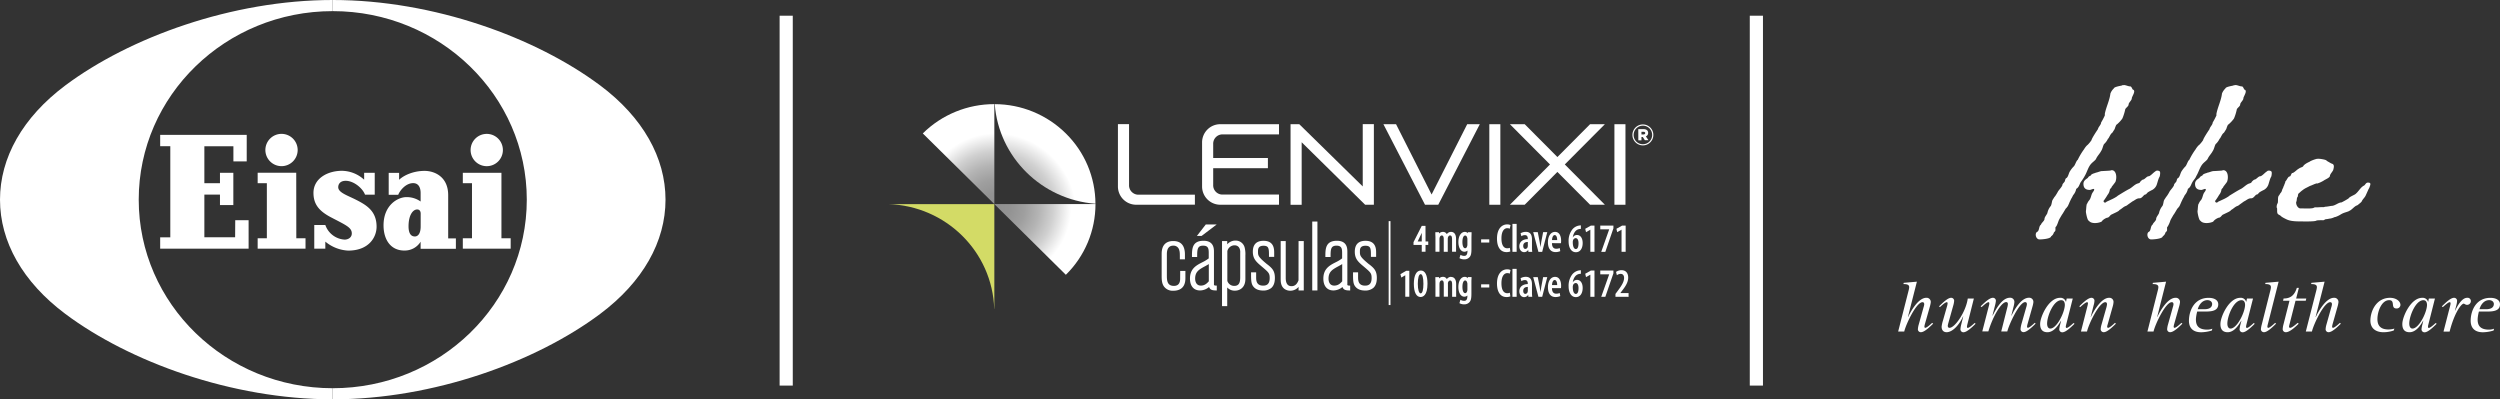 <svg xmlns="http://www.w3.org/2000/svg" xmlns:xlink="http://www.w3.org/1999/xlink" viewBox="0 0 1441.71 230.28"><rect x="0" y="0" width="1441.71" height="230.28" fill="#333333" stroke="none"/><defs><style>.cls-1{fill:none;}.cls-2{fill:#fff;}.cls-3{fill:#d3db66;}.cls-4{clip-path:url(#clip-path);}.cls-5{fill:url(#radial-gradient);}.cls-6{clip-path:url(#clip-path-2);}.cls-7{fill:url(#radial-gradient-2);}</style><clipPath id="clip-path"><path class="cls-1" d="M631.73,117.49h0a57.1,57.1,0,0,0-17.08-40.54,58.41,58.41,0,0,0-41-16.89c2.34,30.66,27.08,55.11,58.1,57.44"/></clipPath><radialGradient id="radial-gradient" cx="554.27" cy="921.9" r="6.16" gradientTransform="matrix(6.7, 6.63, -6.7, 6.63, 3036.71, -9663.54)" gradientUnits="userSpaceOnUse"><stop offset="0" stop-color="#8f8f8f"/><stop offset="0" stop-color="#8f8f8f"/><stop offset="0.15" stop-color="#939393"/><stop offset="0.31" stop-color="#9f9f9f"/><stop offset="0.46" stop-color="#b4b4b4"/><stop offset="0.62" stop-color="#d0d0d0"/><stop offset="0.77" stop-color="#f5f5f5"/><stop offset="0.81" stop-color="#fff"/><stop offset="1" stop-color="#fff"/></radialGradient><clipPath id="clip-path-2"><path class="cls-1" d="M573.42,117.7Zm0,0,41.24,40.77a57.12,57.12,0,0,0,17.09-40.77ZM532.16,76.94l41.26,40.76V60.05a58.54,58.54,0,0,0-41.26,16.89"/></clipPath><radialGradient id="radial-gradient-2" cx="554.42" cy="921.98" r="6.15" gradientTransform="matrix(6.71, 6.64, -6.71, 6.64, 3040.99, -9683.78)" gradientUnits="userSpaceOnUse"><stop offset="0" stop-color="#8f8f8f"/><stop offset="0" stop-color="#8f8f8f"/><stop offset="0.14" stop-color="#939393"/><stop offset="0.28" stop-color="#9f9f9f"/><stop offset="0.42" stop-color="#b4b4b4"/><stop offset="0.56" stop-color="#d0d0d0"/><stop offset="0.7" stop-color="#f5f5f5"/><stop offset="0.74" stop-color="#fff"/><stop offset="1" stop-color="#fff"/></radialGradient></defs><g id="Layer_2" data-name="Layer 2"><g id="CONTENIDO"><rect class="cls-2" x="449.59" y="9.06" width="7.59" height="213.3"/><rect class="cls-2" x="1009.07" y="9.06" width="7.6" height="213.3"/><path class="cls-2" d="M346.05,49.23C309.17,21.69,250.16,0,191.88,0V6.42h0c61.8,0,111.91,48.68,111.91,108.73S253.7,223.88,191.9,223.88h0v6.4c58.28,0,117.29-21.68,154.17-49.23,24.72-18.48,37.72-41.75,37.72-65.9s-13-47.44-37.72-65.92"/><path class="cls-2" d="M191.88,223.88C130.07,223.88,80,175.19,80,115.15S130.07,6.42,191.88,6.42V0C133.6,0,74.59,21.69,37.71,49.23,13,67.71,0,91,0,115.15s13,47.42,37.71,65.9c36.88,27.55,95.89,49.23,154.17,49.23Z"/><path class="cls-2" d="M206,115.56c-5.1-2.73-10.95-4.33-10.95-7.62,0-1.8,1.19-3.67,4.3-3.67,4.78,0,9.87,4.44,11.15,8h5.6V99.64H210v4a19.31,19.31,0,0,0-12.74-5.14c-8.65,0-16.49,4.59-16.49,12.72,0,6.34,3,10.34,9.91,14,8.6,4.53,12.2,5.89,12.2,9.39,0,2.32-2,3.57-4.21,3.57a12.59,12.59,0,0,1-11.06-8.43h-6.38v13.66h6.38v-4.07a22.37,22.37,0,0,0,13.13,5.18c12.1,0,16.43-7.82,16.43-13.79,0-9.08-5.93-12.41-11.16-15.18m52.45-3c0-10.66-7.89-14-13.61-14-6.7,0-12.21,2.72-14.69,5.14v-4h-6v12.67h5.49c.91-2.42,4.31-6.75,8.63-6.75,2.37,0,4.29,1.6,4.29,5.77v4.83a13.89,13.89,0,0,0-8.18-2.54c-5,0-13.21,4.62-13.21,16.27,0,8.13,4,14.54,12,14.54a10.76,10.76,0,0,0,9.38-5.08v4.07H262.9v-6h-4.44Zm-15.87,18c0,4.66-1.92,5.82-3.33,5.82-2.26,0-3.66-1.76-3.66-5.87,0-6.36,2.45-9.71,5-9.71,1.21,0,2,.84,2,2.44Zm-107,6.29H117.85V112.24h9v6h7.71V99.64h-7.71v6h-9V84.33H134.6v8.75h7.68V77.77H92.37v6.56h5.84v52.52H92.37v6.57h51V127h-7.71Zm35.24-37.21H148.59v6h5.3V137.4h-5.3v6h27.6v-6h-5.31Zm-8.48-3.81a9.31,9.31,0,1,0-9.31-9.31,9.32,9.32,0,0,0,9.31,9.31M289.17,137.4V99.64H266.9v6h5.29V137.4H266.9v6h27.6v-6ZM280.7,95.83a9.31,9.31,0,1,0-9.31-9.31,9.31,9.31,0,0,0,9.31,9.31"/><path class="cls-2" d="M1336.87,91.56c.65-.07,4.16.4,4.8,1a1.14,1.14,0,0,0,.31.31c.46.25,1.5.87,2.12,1.22a5.91,5.91,0,0,0,.92.39c1.25.52.92,2.07.49,3.6-.39.94-1.87,2.44-1.87,3.3,0,1.09-2.67,2.09-3.45,2.66a15.89,15.89,0,0,1-3.84,1.79c-.13,0-.28-.08-.41-.06-1.18.29-2.47,1-3.65,1.4a2.66,2.66,0,0,0-.45.2c-.52.28-1.8.93-2.49,1.27l-.81.51c-.49.36-1.35,1-1.83,1.43-.26.24-.5.47-.76.68-.67.54-.66.63-.83,1.92,0,.3-.32.52-.42.81-.23.69-.17,2.14-.54,2.47-.09.1,0,.23,0,.4-.06,1.51,1.18,3.38,2.48,3.32,1-.07,6.3.33,7.63-.32a1.8,1.8,0,0,1,.83-.29c1.6.09,3.14-.2,4.91-.11.31,0,.64-.23,1-.25,1,0,3.19-.47,3.43-.47,2.18,0,4-2,5.85-2a39.87,39.87,0,0,0,4.11-2.33c.46-.9,3.08-1.85,3.89-2.46,2-1.59,2.93-3.9,5-4.94.74-.37,1-1.72,2.27-1.72,2.13,0,1.33,1.36.81,2.94a6.36,6.36,0,0,1-.47.85c-.48,1.11-1.45,3.22-1.69,3.75-.52,1.07-1.22,1.57-2,2.81-.08.16-.14.32-.23.48-.31.62-1.49,1.39-2.09,1.94a2.32,2.32,0,0,1-.88.49c-1.06.34-2.79,2.37-3.77,2.83-.32.15-.59.37-.9.49-1.81.7-2.81.76-4.63,1.89a13.53,13.53,0,0,1-2.94,1.38,3.34,3.34,0,0,0-.57.11,8.64,8.64,0,0,1-2.33.78c-.6,0-1.53.35-2.59.37-.32,0-1.26.7-1.55.62a27.52,27.52,0,0,0-3.54.08.79.79,0,0,0-.4.16c-1.23.63-8.15.42-9.22.42-2.91,0-5.85-.13-8-1.2-.55-.26-2.91-1.4-3.13-1.85a7.23,7.23,0,0,0-1.1-.74,2.23,2.23,0,0,1-.77-.54c-.57-.84-.29-1.94-.43-3.24,0-.14-.14-.24-.2-.38a4.19,4.19,0,0,1,.43-2.36,2.58,2.58,0,0,0,.2-.41c.2-1,0-2.5.28-3.52a2.33,2.33,0,0,1,.52-.88c.27-.34.45-.81.71-1.14a4.7,4.7,0,0,0,.6-.79,7.15,7.15,0,0,0,.42-1.18,3.69,3.69,0,0,1,.42-.9c.15-.31.29-.76.42-1.13s.37-.59.4-.92.51-1,.51-1.47a1.06,1.06,0,0,1,.39-.73c.6-.7,1.3-2.54,2.18-2.54.68,0,.89-2,1.6-2s2.43-1.69,3.05-2.12c.47-.29.8-.54,1.32-.81s1.63-.58,1.81-.94c.52-1.06,2.47-2.08,3.56-2.55a1.58,1.58,0,0,0,.41-.29,18.05,18.05,0,0,1,4-1.47l.38,0a1.36,1.36,0,0,0,.27,0"/><path class="cls-2" d="M1309.84,98.85a1.1,1.1,0,0,0-.41-.26,2.26,2.26,0,0,0-1.87,0,1.34,1.34,0,0,1-.33.3c-1.18.71-2.77,2.74-3.86,2.77s-2.24,1.92-3.33,1.92a5.33,5.33,0,0,0-1.61,1.45c0,.51-1.46.81-1.73.93-1.6.72-2.76,2.08-4.27,2.92-2.14,1.07-4.59,2.65-6.63,3.88-.26.17-.46.38-.72.57a22.85,22.85,0,0,1-3.22,1.75c-.3.13-.62.29-.94.44s-1.15.52-1.63.76c-.27.12-.44.41-.71.5a.87.87,0,0,1-1.15-.74.5.5,0,0,1,.17-.4,29.71,29.71,0,0,0,2.11-3.22c.09-.14.22-.27.33-.41a6,6,0,0,0,1-2.45c0-.68,1.06-1.22,1.06-1.72,0-.12,1.8-2.32,2.2-3,.07-.13.08-.28.14-.42.67-2.06.48-5.87-2-6.27a2.22,2.22,0,0,0-1,.19c-.19.09-4.54.29-4.49.31-1.23-.1-2.61.69-3.77.88-.3.05-.28.12-.57.22-.73.23-2.31.65-2.44,1.37a.09.09,0,0,1-.06.06,11.8,11.8,0,0,0-1.15.64,10.09,10.09,0,0,1-.78.93c-1,.68-2.34,1.51-2.33,3.28,0,2.46,1.34,3.54,3.75,3.49.54,0,2.5-1.11,2.45-.22a2,2,0,0,1-.38,1c-.29.44-.73,1-.84,1.29-.59,1.23-.72,2.77-1.59,3.85a5.73,5.73,0,0,0-1.15,1.8c0,.14-.15.21-.2.29-.35.51-.43,2.64-.52,3.64a2.94,2.94,0,0,0-.08,1c.13,1.37.77,4.39,1.46,5,.1.11.24.16.34.28,1.39,1.65,5,1.37,7.07.44.27-.14.42-.44.63-.68a7.42,7.42,0,0,1,2.68-1.66c1.09,0,1.62-1.22,2.29-1.69.27-.18.61-.27.88-.42,1-.53,3.29-1.46,3.78-2.06a1.21,1.21,0,0,1,.31-.33c1.39-.75,2.13-1.77,3.56-2.27a2.86,2.86,0,0,0,.88-.5c.7-.56,2.18-1.57,2.74-2a3.14,3.14,0,0,1,.44-.25c1.21-.56,2.19-1.71,3.84-1.67s2.34-2.22,3.47-2.22c.34,0,1.07-1.06,1.48-1.32a23.19,23.19,0,0,1,2.07-1.14,3.78,3.78,0,0,0,.87-.5,5.46,5.46,0,0,0,1.85-2.22c.32-.53,1-3.46,1.54-4.53a3.3,3.3,0,0,0,.42-.89c.16-.8.36-2.18,0-2.58"/><path class="cls-2" d="M1294.44,51.75c-.45-.21-.79-1.93-1.62-1.93-1.18,0-2.46-.76-3.7-.78-.1,0-.19,0-.29.08s-.43,0-.55,0-.22.19-.36.22c-1,.21-3.84.69-4.42,1.41a1.46,1.46,0,0,1-.27.38,8.29,8.29,0,0,0-1.85,2.81c-.46,4-2.43,7.67-3.21,11.74-.05.3.06.61,0,.91a41.1,41.1,0,0,1-2.16,4.1c0,1.22-1.45,2.38-1.78,3.62a1.15,1.15,0,0,1-.22.46c-.75,1.06-3.49,5.28-3.49,6a16.7,16.7,0,0,1-2.18,2.7,2.48,2.48,0,0,1-.43.34,11.55,11.55,0,0,0-1.73,2.28,38.67,38.67,0,0,0-3.6,6c0,.15-.22.22-.33.34-.61.62-1.42,3.17-2,3.58a16.23,16.23,0,0,0-2.18,2.79c-.67.92-1,3.39-2.09,3.92-.62.32-.64,1.36-.91,1.92s-1.31,1.38-1.31,1.88c0,.88-1.93,2.93-2.51,3.78a23.32,23.32,0,0,1-1.72,2.86,4.38,4.38,0,0,0-.55.71c-.28.52-.66.93-.88,1.41a4.45,4.45,0,0,0-.25.54c-.18.69-.43,2.6-.9,3.06a9.63,9.63,0,0,0-1.82,3.73c0,.77-1.72,2.51-1.7,3.59s-1.62,2.22-1.93,3.07a.94.94,0,0,1-.28.41c-1.11.86-.75,3.41-2,4-1.38.7-1,3.59.59,4.23a1.38,1.38,0,0,0,.51.15c1.21.07,6.33-.29,6.83-1.57a.7.7,0,0,1,.2-.32,3.37,3.37,0,0,0,1.41-2c.2-.36.56-.55.8-.94.31-.64.06-1.39.19-2.15,0-.15.17-.25.28-.37a16.19,16.19,0,0,0,1.6-3.59c.39-.92,1.18-2.11,1.71-3.12.08-.14.19-.24.29-.38.45-.61,1.58-2.63,2.05-3.34a1.86,1.86,0,0,1,.36-.33c.19-.18.33-.51.48-.67s.26-.21.31-.36c.21-.39.59-1.26.81-1.79l.38-.87c.3-.58.78-1.65.94-1.89.41-.65.71-1.39,1-1.87a7.65,7.65,0,0,0,1.7-3.32.47.47,0,0,1,.21-.39c1.4-.86,1.69-2.42,2.43-3.72s1.54-1.91,2.11-3.2a3.71,3.71,0,0,1,.24-.49c1.38-2.32,2-5.17,3.81-7.08.72-.78,1.64-1.41,2.33-2.2a3.1,3.1,0,0,0,.48-.79c.73-1.49,2-2.7,2.7-4.08.93-1.35,1-2.65,1.69-4a1.45,1.45,0,0,1,.36-.39,9.86,9.86,0,0,0,2.07-3v0c0,.06,0,.16.05.13.55-.69,1.26-2.52,2-3.14a2.67,2.67,0,0,0,.6-.61c.35-.61,1-1.58,1.13-1.83a14.33,14.33,0,0,1,.9-2.34,1,1,0,0,1,.36-.29,19.27,19.27,0,0,0,2.94-3.1,2.67,2.67,0,0,0,.29-.46,29.1,29.1,0,0,0,1.52-4.85c0-1,2-1.94,2-3.07s1.85-2.38,1.84-3.58c0-1,2.51-4.19.76-5"/><path class="cls-2" d="M1245.5,98.85a1.19,1.19,0,0,0-.41-.26,2.31,2.31,0,0,0-1.89,0,1.3,1.3,0,0,1-.32.3c-1.18.71-2.79,2.74-3.87,2.77s-2.22,1.92-3.33,1.92a5.11,5.11,0,0,0-1.58,1.45c0,.51-1.47.81-1.75.93-1.6.72-2.77,2.08-4.26,2.92-2.14,1.07-4.61,2.65-6.64,3.88-.26.17-.47.38-.72.57a23.42,23.42,0,0,1-3.22,1.75c-.32.13-.6.29-.92.44s-1.18.52-1.65.76c-.28.12-.42.41-.71.5a.86.86,0,0,1-1.14-.74.51.51,0,0,1,.15-.4,31.46,31.46,0,0,0,2.13-3.22c.09-.14.21-.27.31-.41a5.89,5.89,0,0,0,1-2.45c0-.68,1.06-1.22,1.06-1.72,0-.12,1.83-2.32,2.22-3,.07-.13.07-.28.13-.42.67-2.06.47-5.87-2-6.27a2.11,2.11,0,0,0-1,.19c-.21.09-4.55.29-4.51.31-1.22-.1-2.6.69-3.76.88-.3.05-.27.12-.58.22-.71.23-2.3.65-2.44,1.37,0,0,0,0-.06.06a13.16,13.16,0,0,0-1.15.64c-.24.23-.5.74-.77.93-1,.68-2.33,1.51-2.33,3.28,0,2.46,1.35,3.54,3.75,3.49.54,0,2.5-1.11,2.45-.22a1.87,1.87,0,0,1-.41,1c-.27.44-.7,1-.81,1.29-.59,1.23-.73,2.77-1.6,3.85a5.86,5.86,0,0,0-1.13,1.8,1.21,1.21,0,0,1-.22.29c-.34.51-.42,2.64-.53,3.64a5.44,5.44,0,0,0-.08,1c.15,1.37.8,4.39,1.45,5a2.75,2.75,0,0,1,.37.28c1.4,1.65,5,1.37,7.06.44.29-.14.44-.44.63-.68a7.3,7.3,0,0,1,2.7-1.66c1.08,0,1.61-1.22,2.28-1.69a8.89,8.89,0,0,1,.88-.42c1-.53,3.29-1.46,3.78-2.06a1.9,1.9,0,0,1,.3-.33c1.4-.75,2.14-1.77,3.57-2.27a2.88,2.88,0,0,0,.86-.5c.71-.56,2.21-1.57,2.77-2a2.91,2.91,0,0,1,.42-.25c1.22-.56,2.2-1.71,3.84-1.67s2.34-2.22,3.51-2.22c.31,0,1-1.06,1.44-1.32.57-.36,1.39-.8,2.07-1.14a3.64,3.64,0,0,0,.88-.5,5.46,5.46,0,0,0,1.85-2.22c.32-.53,1-3.46,1.54-4.53a4,4,0,0,0,.42-.89c.15-.8.36-2.18,0-2.58"/><path class="cls-2" d="M1230.09,51.75c-.46-.21-.8-1.93-1.62-1.93-1.18,0-2.45-.76-3.71-.78-.09,0-.19,0-.28.08s-.43,0-.56,0-.22.19-.36.22c-1,.21-3.83.69-4.41,1.41a1.49,1.49,0,0,1-.28.38,7.78,7.78,0,0,0-1.83,2.81c-.47,4-2.44,7.67-3.23,11.74a5.53,5.53,0,0,1,0,.91,39.42,39.42,0,0,1-2.15,4.1c0,1.22-1.46,2.38-1.77,3.62a1.83,1.83,0,0,1-.24.46c-.74,1.06-3.49,5.28-3.48,6a17.45,17.45,0,0,1-2.19,2.7,1.83,1.83,0,0,1-.42.34,11.55,11.55,0,0,0-1.73,2.28,37.16,37.16,0,0,0-3.59,6c-.07.15-.23.22-.33.34-.63.62-1.43,3.17-2.05,3.58a14.8,14.8,0,0,0-2.16,2.79c-.69.92-1,3.39-2.11,3.92-.62.32-.64,1.36-.9,1.92s-1.32,1.38-1.31,1.88c0,.88-1.92,2.93-2.5,3.78a28.26,28.26,0,0,1-1.73,2.86,5.22,5.22,0,0,0-.57.71c-.27.52-.63.93-.86,1.41a2.2,2.2,0,0,0-.25.54c-.19.69-.43,2.6-.9,3.06a9.38,9.38,0,0,0-1.83,3.73c0,.77-1.72,2.51-1.7,3.59s-1.61,2.22-1.93,3.07a1,1,0,0,1-.27.41c-1.11.86-.75,3.41-2,4-1.4.7-1,3.59.59,4.23a1.5,1.5,0,0,0,.51.15c1.21.07,6.34-.29,6.83-1.57a.55.55,0,0,1,.22-.32,3.59,3.59,0,0,0,1.41-2c.2-.36.53-.55.79-.94.3-.64.06-1.39.19-2.15,0-.15.17-.25.28-.37.6-.6,1.36-3.06,1.59-3.59.39-.92,1.17-2.11,1.73-3.12a4.28,4.28,0,0,1,.26-.38c.46-.61,1.6-2.63,2.06-3.34a1.65,1.65,0,0,1,.37-.33c.18-.18.31-.51.47-.67s.25-.21.32-.36c.19-.39.6-1.26.82-1.79.1-.29.24-.58.37-.87.29-.58.77-1.65.94-1.89.41-.65.72-1.39,1-1.87a7.62,7.62,0,0,0,1.68-3.32.51.51,0,0,1,.23-.39c1.41-.86,1.66-2.42,2.41-3.72a32.78,32.78,0,0,0,2.12-3.2,3.8,3.8,0,0,1,.26-.49c1.37-2.32,1.94-5.17,3.79-7.08.74-.78,1.64-1.41,2.36-2.2a3.32,3.32,0,0,0,.46-.79c.73-1.49,2-2.7,2.7-4.08.92-1.35,1-2.65,1.67-4a1.93,1.93,0,0,1,.37-.39,9.68,9.68,0,0,0,2.07-3v0c0,.06,0,.16.06.13.55-.69,1.26-2.52,2-3.14a2.67,2.67,0,0,0,.6-.61c.34-.61,1-1.58,1.14-1.83a14.33,14.33,0,0,1,.9-2.34,1,1,0,0,1,.36-.29,18.43,18.43,0,0,0,2.94-3.1c.1-.16.21-.31.29-.46a29.26,29.26,0,0,0,1.53-4.85c0-1,2-1.94,2-3.07s1.85-2.38,1.84-3.58c0-1,2.53-4.19.77-5"/><path class="cls-2" d="M1277.9,79.84v0Z"/><path class="cls-2" d="M1100.73,167.27a8.82,8.82,0,0,0,.27-1.57c.06-1.53-1.23-1.88-3.34-1.88l.2-.72,7.58-.66-5.17,20.33.08.08c1.72-3.68,6-11.12,10.53-11.12a2.39,2.39,0,0,1,2.54,2.74,15.31,15.31,0,0,1-.48,2.27L1110,187.11a8,8,0,0,0-.23,1.29c0,.28.15.65.46.65.87,0,2.82-1.76,4-2.85l.59.46c-1.36,1.25-4.81,4.92-7.11,4.92a1.68,1.68,0,0,1-1.68-1.91,11.83,11.83,0,0,1,.49-2.56l2.77-9.92a7.51,7.51,0,0,0,.38-1.73c0-.66-.28-1.2-1-1.2-3.46,0-9.37,12.23-10.53,16.91h-3.5Z"/><path class="cls-2" d="M1132.16,182.52l-.09-.08c-2.1,4.8-6,9.14-9.49,9.14-1.86,0-2.93-1.25-2.87-3.31a18.88,18.88,0,0,1,.77-3.42l2.46-8.65a8.6,8.6,0,0,0,.22-1.28c0-.29-.16-.66-.43-.66-.91,0-2.85,1.78-4,2.84l-.52-.44c1.34-1.25,4.79-4.93,7-4.93a1.7,1.7,0,0,1,1.7,1.92,12.28,12.28,0,0,1-.5,2.55l-2.78,9.92a11.18,11.18,0,0,0-.38,1.73c0,.67.28,1.2,1,1.2,3.14,0,9.5-9.3,10.53-16.91h3.52l-3.77,15a7.92,7.92,0,0,0-.22,1.29c0,.42.16.66.43.66.89,0,2.84-1.77,4-2.84l.57.46c-1.35,1.24-4.81,4.91-7.07,4.91a1.7,1.7,0,0,1-1.67-1.91,14.73,14.73,0,0,1,.44-2.57Z"/><path class="cls-2" d="M1147,176.2a5.24,5.24,0,0,0,.21-1.28c0-.38-.19-.66-.46-.66-.85,0-2.81,1.78-4,2.84l-.55-.45c1.35-1.24,4.81-4.92,7.06-4.92a1.69,1.69,0,0,1,1.72,1.92,15.61,15.61,0,0,1-.5,2.55L1149,182l.08.08c1.69-3.26,5.27-10.38,10-10.38a2.39,2.39,0,0,1,2.56,2.74,11.68,11.68,0,0,1-.41,2.27l-1.35,5.29.09.08c1.46-3,5.4-10.38,10.08-10.38a2.38,2.38,0,0,1,2.55,2.74,13.11,13.11,0,0,1-.48,2.27l-2.92,10.36a6.54,6.54,0,0,0-.23,1.29c0,.29.17.67.43.67.88,0,2.84-1.77,4-2.86l.52.46c-1.34,1.25-4.8,4.92-7,4.92a1.69,1.69,0,0,1-1.69-1.92,15.9,15.9,0,0,1,.45-2.56l2.83-9.91a6.92,6.92,0,0,0,.37-1.73c0-.66-.28-1.2-1-1.2-3.36,0-9.29,12.81-10.3,16.91h-3.5l3.54-14a9.68,9.68,0,0,0,.3-1.73c0-.66-.23-1.2-1-1.2-2.83,0-7.72,8.31-10.26,16.91h-3.51Z"/><path class="cls-2" d="M1188.64,185l-.08-.07c-1.06,1.82-3.8,6.66-7.84,6.66-3.59,0-4.27-2.65-4.2-5,.16-4.13,4.93-14.84,11.45-14.84a3.2,3.2,0,0,1,3.39,2.25h.09l.38-1.84h3.5l-3.8,15a8.59,8.59,0,0,0-.24,1.29c0,.29.17.67.49.67.85,0,2.81-1.77,4-2.85l.57.46c-1.36,1.24-4.81,4.91-7.06,4.91a1.72,1.72,0,0,1-1.73-1.91,15.14,15.14,0,0,1,.49-2.57Zm-6.26,4.48c3.58,0,8.2-8.89,8.38-13.56,0-1.28-.35-2.8-2.07-2.8-4.44,0-8,8.87-8.15,13.17-.08,2.4.91,3.19,1.84,3.19"/><path class="cls-2" d="M1203.88,176.2a9.83,9.83,0,0,0,.22-1.28c0-.29-.21-.66-.41-.66-.92,0-2.87,1.78-4.08,2.84l-.52-.45c1.33-1.24,4.8-4.92,7.06-4.92a1.7,1.7,0,0,1,1.68,1.92,11.09,11.09,0,0,1-.5,2.55l-1.66,6.57.08.08c1.69-3.68,6.06-11.12,10.55-11.12a2.37,2.37,0,0,1,2.51,2.74,11,11,0,0,1-.44,2.27l-2.91,10.36a5.27,5.27,0,0,0-.29,1.29c0,.29.21.67.48.67.91,0,2.85-1.77,4-2.86l.58.46c-1.37,1.25-4.8,4.92-7.06,4.92a1.73,1.73,0,0,1-1.73-1.92,11,11,0,0,1,.5-2.56l2.82-9.91a10.34,10.34,0,0,0,.32-1.73c0-.66-.31-1.2-.95-1.2-3.5,0-9.5,12.23-10.58,16.91h-3.49Z"/><path class="cls-2" d="M1244.43,167.27a8.82,8.82,0,0,0,.27-1.57c.06-1.53-1.23-1.88-3.34-1.88l.2-.72,7.58-.66L1244,182.77l.08.08c1.7-3.68,6-11.12,10.52-11.12a2.39,2.39,0,0,1,2.55,2.74,13.11,13.11,0,0,1-.48,2.27l-2.92,10.37a9.48,9.48,0,0,0-.24,1.29c0,.28.16.65.47.65.87,0,2.82-1.76,4-2.85l.58.46c-1.34,1.25-4.8,4.92-7.1,4.92a1.7,1.7,0,0,1-1.69-1.91,12.46,12.46,0,0,1,.49-2.56l2.77-9.92a6.67,6.67,0,0,0,.39-1.73c0-.66-.27-1.2-1-1.2-3.45,0-9.38,12.23-10.51,16.91h-3.52Z"/><path class="cls-2" d="M1275.53,190.61a21.6,21.6,0,0,1-6.19,1c-4.45,0-7.21-2.32-7-7.15.19-5.63,3.23-12.7,11.36-12.7,3,0,5.63,1.17,5.53,3.9-.13,3.63-3.87,4-7.28,4h-4.86a22.7,22.7,0,0,0-.73,4.15c-.11,3.42,1,6.28,6.52,6.28a8.09,8.09,0,0,0,2.94-.54Zm-4.29-12.29c1.8,0,4.39-.42,4.47-3,0-1.24-1.1-2.23-2.71-2.23-3.41,0-5.11,3.39-5.59,5.21Z"/><path class="cls-2" d="M1292.59,185l-.09-.07c-1.06,1.82-3.78,6.66-7.84,6.66-3.59,0-4.26-2.65-4.17-5,.14-4.13,4.91-14.84,11.43-14.84a3.17,3.17,0,0,1,3.38,2.25h.1l.39-1.84h3.49l-3.8,15a8.29,8.29,0,0,0-.22,1.29c0,.29.16.67.46.67.87,0,2.81-1.77,4-2.85l.56.46c-1.34,1.24-4.8,4.91-7,4.91a1.73,1.73,0,0,1-1.74-1.91,17.3,17.3,0,0,1,.48-2.57Zm-6.28,4.48c3.59,0,8.22-8.89,8.39-13.56,0-1.28-.36-2.8-2.06-2.8-4.45,0-8,8.87-8.15,13.17-.08,2.4.91,3.19,1.82,3.19"/><path class="cls-2" d="M1312.58,186.67c-1.34,1.24-4.79,4.91-7,4.91a1.73,1.73,0,0,1-1.74-1.92,14.37,14.37,0,0,1,.5-2.56l5-19.83a8.82,8.82,0,0,0,.27-1.57c.05-1.53-1.23-1.89-3.29-1.89l.14-.71,7.58-.66-6.25,24.66a7.37,7.37,0,0,0-.23,1.29c0,.29.15.67.48.67.85,0,2.79-1.77,4-2.86Z"/><path class="cls-2" d="M1325.63,186.67c-1.41,1.35-5,4.91-7.38,4.91a1.76,1.76,0,0,1-1.85-1.92,13.1,13.1,0,0,1,.44-2.56l3.48-13.67h-3.72l.32-1.29c4.13,0,6.32-2,7.63-6.15h1.17l-1.57,6.15H1330l-.31,1.29h-5.9l-3.48,13.67a7.86,7.86,0,0,0-.27,1.29.66.66,0,0,0,.65.67c.94,0,3-1.7,4.32-2.86Z"/><path class="cls-2" d="M1335.84,167.27a11.52,11.52,0,0,0,.28-1.57c.05-1.53-1.24-1.88-3.35-1.88l.2-.72,7.58-.66-5.18,20.33.1.08c1.7-3.68,6-11.12,10.51-11.12a2.39,2.39,0,0,1,2.55,2.74,14.12,14.12,0,0,1-.48,2.27l-2.93,10.37a7,7,0,0,0-.22,1.29c0,.28.15.65.47.65.85,0,2.8-1.76,4-2.85l.58.46c-1.36,1.25-4.83,4.92-7.1,4.92a1.69,1.69,0,0,1-1.69-1.91,11.77,11.77,0,0,1,.48-2.56l2.78-9.92a7.51,7.51,0,0,0,.38-1.73c0-.66-.27-1.2-1-1.2-3.49,0-9.4,12.23-10.55,16.91h-3.52Z"/><path class="cls-2" d="M1380.43,190.59a18.26,18.26,0,0,1-5.89,1c-4.7,0-7.73-2.45-7.57-7.07.21-5.87,3.86-12.78,11.33-12.78,3.42,0,6,1.92,6,4.15a2.13,2.13,0,0,1-2.27,2c-3.65,0-.5-4.79-4.24-4.79-4.19,0-6.6,6.06-6.76,10.44-.17,4.92,2.52,6.46,6.44,6.46a12.69,12.69,0,0,0,3.34-.51Z"/><path class="cls-2" d="M1397.48,185l-.09-.07c-1,1.82-3.77,6.66-7.83,6.66-3.59,0-4.25-2.65-4.17-5,.14-4.13,4.92-14.84,11.44-14.84a3.21,3.21,0,0,1,3.39,2.25h.08l.37-1.84h3.52l-3.8,15a6.44,6.44,0,0,0-.22,1.29c0,.29.14.67.45.67.85,0,2.8-1.77,4-2.85l.57.46c-1.35,1.24-4.79,4.91-7,4.91a1.71,1.71,0,0,1-1.73-1.91,15.06,15.06,0,0,1,.48-2.57Zm-6.27,4.48c3.6,0,8.23-8.89,8.41-13.56,0-1.28-.38-2.8-2.08-2.8-4.44,0-8,8.87-8.16,13.17-.07,2.4.93,3.19,1.83,3.19"/><path class="cls-2" d="M1413,176.2a5.77,5.77,0,0,0,.21-1.28c0-.29-.14-.66-.46-.66-.85,0-2.81,1.78-4,2.84l-.58-.45c1.35-1.24,4.81-4.92,7.05-4.92a1.72,1.72,0,0,1,1.73,1.92,12.67,12.67,0,0,1-.46,2.55l-.76,2.94.08.06c.92-1.85,3.58-7.47,7-7.47a1.87,1.87,0,0,1,2.09,2,2.17,2.17,0,0,1-2.19,2.07c-1,0-1.46-.69-1.94-.69-1.31,0-5.3,5-8.12,16.11h-3.52Z"/><path class="cls-2" d="M1438,190.61a21.55,21.55,0,0,1-6.2,1c-4.45,0-7.19-2.32-7-7.15.2-5.63,3.24-12.7,11.38-12.7,3,0,5.62,1.17,5.52,3.9-.12,3.63-3.88,4-7.28,4h-4.87a21.86,21.86,0,0,0-.72,4.15c-.12,3.42,1,6.28,6.54,6.28a8.2,8.2,0,0,0,2.93-.54Zm-4.29-12.29c1.8,0,4.37-.42,4.46-3,0-1.24-1.09-2.23-2.7-2.23-3.43,0-5.11,3.39-5.58,5.21Z"/><rect class="cls-2" x="800.82" y="127.52" width="1.05" height="48.4"/><path class="cls-3" d="M512.26,117.71v0c33.29,1,60.06,27.52,61.09,60.42h.07V117.71Z"/><g class="cls-4"><polygon class="cls-5" points="544.59 88.77 602.68 146.22 660.78 88.77 602.68 31.32 544.59 88.77"/></g><g class="cls-6"><polygon class="cls-7" points="482.4 109.26 581.96 207.72 681.51 109.26 581.96 10.81 482.4 109.26"/></g><path class="cls-2" d="M680.57,160.62c0,1,0,4.25-3.58,4.25-4.08,0-4.08-3.38-4.08-6.36v-12c0-3.22,1.27-4.86,3.79-4.86a3.38,3.38,0,0,1,3.38,2.68c.32,1.05.32,1.8.32,4.89v.32h2.93v-2.75c0-5.17-2.26-7.79-6.74-7.79-3.05,0-6.68,1.27-6.68,7.35v12.85c0,2.09.11,4.27,1.32,6a6.22,6.22,0,0,0,5.31,2.47c7.06,0,7.06-5.66,7.06-7.51v-3.91h-3Z"/><polygon class="cls-2" points="701.66 129.44 695.36 129.44 690.23 136.06 692.94 136.06 701.66 129.44"/><path class="cls-2" d="M700.07,164V145.26c0-1.75,0-6.41-6-6.41-6.68,0-6.68,4.82-6.68,9.07v.3h3v-.3c0-4.11.16-6.25,3.42-6.25,3,0,3.25,1.76,3.25,4.25V149a20.86,20.86,0,0,1-3.68,2.24l-.81.42c-3.21,1.66-6.33,3.73-6.33,9,0,4.3,2.17,6.84,5.79,6.84a8.15,8.15,0,0,0,5.22-2c.61,1.67,1.87,2,4.15,2h.3V164.7h-.3c-1,0-1.36-.15-1.36-.71m-2.94-11.68v9.91c-1,1.12-2.3,2.48-4.58,2.48-3,0-3.3-3-3.3-4,0-3.94,2.22-5.2,5-6.79l.52-.27c1.38-.75,1.84-1,2.36-1.36"/><path class="cls-2" d="M712.58,138.74a6.2,6.2,0,0,0-4.86,2.16V139h-3v37.53h3V165.76a5.73,5.73,0,0,0,4.47,1.86c2.76,0,6-1.75,6-6.72V147.36a15.6,15.6,0,0,0-.45-4.75,5.32,5.32,0,0,0-5.12-3.87m2.59,6.79v14.2c0,2.49-.27,5.14-3.42,5.14a4.12,4.12,0,0,1-4-2.87V144.81a4.32,4.32,0,0,1,4.14-3.35c1,0,3.31.4,3.31,4.07"/><path class="cls-2" d="M730.86,152.51c-5.39-4.43-5.39-5.14-5.39-7.48,0-1.23,0-3.31,3.19-3.31s3.14,1.79,3.14,6.08v.32h3v-2.25c0-2.09,0-7-6.13-7-4.1,0-6.18,2.12-6.18,6.29s2.06,5.93,5.18,8.57c3.93,3.32,4.54,3.84,4.54,6.63,0,3.9-2.19,4.36-3.81,4.36-4,0-4-3.21-4-4.92v-2.73h-2.93v.29c0,4.33,0,6.51,1.58,8.19,1.14,1.31,3,2,5.38,2a7.21,7.21,0,0,0,4.68-1.46c1.39-1.2,2.1-3.14,2.1-5.78,0-4.3-1.73-5.71-4.31-7.82"/><path class="cls-2" d="M748.83,161.67c-.51,1.2-1.43,3.36-4,3.36-2.26,0-3.37-1.57-3.37-4.8V139h-2.91v21.81c0,1.51,0,4.33,2.34,5.91a5.73,5.73,0,0,0,3.22.93,6.13,6.13,0,0,0,4.75-2.22v2.07h3V139h-3Z"/><rect class="cls-2" x="756.75" y="127.76" width="2.99" height="39.74"/><path class="cls-2" d="M777,164V145.26c0-1.75,0-6.41-6-6.41-6.68,0-6.68,4.82-6.68,9.07v.3h3v-.3c0-4.11.15-6.25,3.41-6.25,3,0,3.25,1.76,3.25,4.25V149a20.49,20.49,0,0,1-3.68,2.24l-.83.42c-3.18,1.66-6.31,3.73-6.31,9,0,4.3,2.17,6.84,5.79,6.84a8.23,8.23,0,0,0,5.23-2c.6,1.67,1.86,2,4.15,2h.3V164.7h-.3c-1.06,0-1.37-.15-1.37-.71m-2.93-11.68v9.91c-1.07,1.18-2.31,2.48-4.58,2.48-3.07,0-3.31-3-3.31-4,0-3.94,2.22-5.2,5-6.79l.52-.27c1.38-.75,1.83-1,2.37-1.36"/><path class="cls-2" d="M789.63,152.51c-5.39-4.43-5.39-5.14-5.39-7.48,0-1.23,0-3.31,3.2-3.31s3.15,1.79,3.15,6.08v.32h3v-2.25c0-2.09,0-7-6.12-7-4.09,0-6.18,2.12-6.18,6.29s2,5.93,5.18,8.57c3.92,3.32,4.52,3.84,4.52,6.63,0,3.9-2.16,4.36-3.8,4.36-4,0-4-3.21-4-4.92v-2.73h-2.92v.29c0,4.33,0,6.51,1.57,8.19,1.15,1.31,3,2,5.38,2a7.16,7.16,0,0,0,4.68-1.46c1.41-1.2,2.1-3.14,2.1-5.78,0-4.3-1.72-5.7-4.31-7.82"/><polygon class="cls-2" points="807.61 158.09 808.1 160.06 810.4 158.74 810.4 171.12 812.73 171.12 812.73 156.18 810.89 156.18 807.61 158.09"/><path class="cls-2" d="M819.42,156c-2.6,0-4.08,2.8-4.08,7.67s1.42,7.61,3.87,7.61c1.21,0,4-.74,4-7.66,0-4.92-1.36-7.62-3.84-7.62m1.49,7.65c0,3.47-.57,5.54-1.56,5.54s-1.67-2.07-1.67-5.54.63-5.56,1.65-5.56,1.58,2.09,1.58,5.56"/><path class="cls-2" d="M836.87,159.65a2.78,2.78,0,0,0-1.64.48,3,3,0,0,0-.86.83,2.47,2.47,0,0,0-2.3-1.31,2.89,2.89,0,0,0-2.16.95l-.06-.78h-2.1v.34q0,.47,0,.9c0,.5.05,1,.05,1.83v8.22h2.33V164a6,6,0,0,1,.05-.87c.17-1,.78-1.44,1.27-1.44s1.15.23,1.15,2.09v7.29H835V164a5.78,5.78,0,0,1,0-.89c.2-.82.69-1.33,1.24-1.33.84,0,1.18.7,1.18,2.4v7h2.32v-7.38c0-3.68-2-4.08-2.88-4.08"/><path class="cls-2" d="M846.45,160.43a2.31,2.31,0,0,0-1.77-.78c-1.77,0-3.66,1.83-3.66,5.87,0,3.32,1.38,5.57,3.45,5.57a2.51,2.51,0,0,0,1.76-.68v.14c0,2.61-1,2.93-1.86,2.93a4,4,0,0,1-1.82-.42l-.35-.19-.58,1.95.23.13a5.37,5.37,0,0,0,2.48.57,4,4,0,0,0,3.08-1.26c.83-.92,1.13-2.18,1.13-4.83v-6c0-1.17,0-2,.07-2.62q0-.37,0-.69v-.34H846.5Zm-.3,2.72a2.3,2.3,0,0,1,.08.67v3.08a2.86,2.86,0,0,1-.11.88c-.34,1.28-1,1.28-1.2,1.28-.95,0-1.56-1.43-1.56-3.63s.61-3.68,1.56-3.68c.59,0,1,.43,1.23,1.4"/><path class="cls-2" d="M822.06,130.25H819.9l-4.75,9.39,0,1.61h4.75v3.94h2.18v-3.94h1.56v-2h-1.56Zm-4.52,9,1.78-3.7c.2-.43.4-.83.59-1.27,0,.4,0,.81,0,1.26v3.71Z"/><path class="cls-2" d="M836.87,133.73a2.89,2.89,0,0,0-1.66.46,3.46,3.46,0,0,0-.86.85,2.42,2.42,0,0,0-2.28-1.31,3,3,0,0,0-2.17.94l-.06-.77h-2.1v.33c0,.32,0,.62,0,.92,0,.51.06,1,.06,1.82v8.22h2.32v-7.08a5.86,5.86,0,0,1,.05-.86c.17-1,.78-1.46,1.26-1.46s1.16.25,1.16,2.1v7.3h2.31V138a5.61,5.61,0,0,1,.06-.88c.2-.82.7-1.35,1.25-1.35.83,0,1.17.7,1.17,2.42v7h2.31V137.8c0-3.69-2-4.07-2.86-4.07"/><path class="cls-2" d="M846.48,133.9l0,.6a2.23,2.23,0,0,0-1.76-.77c-1.77,0-3.68,1.84-3.68,5.85,0,3.34,1.4,5.59,3.46,5.59a2.57,2.57,0,0,0,1.77-.68v.14c0,2.6-1,2.93-1.86,2.93a4,4,0,0,1-1.84-.43l-.33-.17-.59,1.93.23.11a5.42,5.42,0,0,0,2.49.57,3.91,3.91,0,0,0,3.06-1.24c.85-.91,1.14-2.18,1.14-4.84v-5.94c0-1.19.05-2,.06-2.66,0-.25,0-.46,0-.66l0-.33Zm-.25,4V141a3.31,3.31,0,0,1-.11.88c-.35,1.27-1,1.27-1.2,1.27-1,0-1.57-1.43-1.57-3.63s.61-3.69,1.57-3.69c.59,0,1,.43,1.23,1.42a2.62,2.62,0,0,1,.08.66"/><path class="cls-2" d="M655.17,118.07a10.53,10.53,0,0,1-10.48-10.49v-36h6.41v35.12a5.36,5.36,0,0,0,1.59,4,5.43,5.43,0,0,0,4,1.58h32.39v5.75Z"/><path class="cls-2" d="M737.58,71.62V77.5H705.19a5.37,5.37,0,0,0-5.56,5.57v8.05h31.55V97H699.63v9.63a5.34,5.34,0,0,0,5.56,5.57h32.39v5.87H703.69a10.52,10.52,0,0,1-10.47-10.48V82.1a10.5,10.5,0,0,1,10.47-10.48Z"/><polygon class="cls-2" points="792.29 118.07 787.25 118.07 750.65 82.03 750.65 118.11 744.24 118.11 744.24 71.62 749.27 71.62 785.87 107.51 785.87 71.58 792.29 71.58 792.29 118.07"/><polygon class="cls-2" points="805.08 71.62 825.58 112.17 846.12 71.62 853.38 71.62 829.42 118.07 821.78 118.07 797.79 71.62 805.08 71.62"/><rect class="cls-2" x="858.87" y="71.63" width="6.36" height="46.45"/><rect class="cls-2" x="931.01" y="71.63" width="6.37" height="46.45"/><polygon class="cls-2" points="916.97 118.07 925.51 118.07 902.4 94.84 902.56 94.67 925.51 71.62 916.97 71.62 898.13 90.56 897.95 90.38 879.27 71.62 870.73 71.62 893.85 94.84 893.68 95.02 870.73 118.07 879.27 118.07 898.13 99.14 898.29 99.31 916.97 118.07"/><path class="cls-2" d="M941.39,77.81v0a6,6,0,1,1,12.07,0v0a6,6,0,1,1-12.07,0m11.38,0v0a5.34,5.34,0,1,0-10.68,0v0a5.3,5.3,0,0,0,5.33,5.37,5.36,5.36,0,0,0,5.35-5.41m-8-3.3h3c1.56,0,2.68.66,2.68,2.17a2.06,2.06,0,0,1-1.32,2l1.52,2.22h-2.08L947.36,79h-.76v1.91h-1.8Zm3,3.06c.6,0,1-.31,1-.77s-.35-.76-1-.76H946.6v1.53Z"/><rect class="cls-2" x="854.14" y="138.03" width="4.7" height="1.84"/><path class="cls-2" d="M871,145a5.77,5.77,0,0,1-2.24.39c-3.49,0-5.47-2.93-5.47-7.78,0-6,3.09-8.2,5.81-8.2a4.2,4.2,0,0,1,2,.4l-.45,2.09a3.26,3.26,0,0,0-1.45-.31c-1.64,0-3.34,1.57-3.34,5.86s1.54,5.73,3.36,5.73a3.92,3.92,0,0,0,1.49-.28Z"/><rect class="cls-2" x="872.2" y="129.11" width="2.42" height="16.11"/><path class="cls-2" d="M881.4,145.23l-.12-1.17h0a2.71,2.71,0,0,1-2.33,1.36c-1.58,0-2.78-1.39-2.78-3.36,0-2.9,2.4-4.15,4.88-4.17v-.3c0-1.17-.46-2-1.65-2a3.64,3.64,0,0,0-2.05.64l-.46-1.7a6,6,0,0,1,3-.83c2.85,0,3.58,2,3.58,4.43v4.53a17.48,17.48,0,0,0,.15,2.58Zm-.33-5.69c-1,0-2.65.29-2.65,2.26,0,1.28.66,1.75,1.21,1.75a1.47,1.47,0,0,0,1.37-1.3,2.12,2.12,0,0,0,.07-.59Z"/><path class="cls-2" d="M886.81,133.88l1.09,5.66c.15.89.32,1.92.47,3h0c.14-1,.3-2,.45-3l1.08-5.66h2.38l-2.92,11.35h-2.18l-3-11.35Z"/><path class="cls-2" d="M895,140.22c0,2.53,1.18,3.23,2.46,3.23a4.54,4.54,0,0,0,2-.42l.32,1.8a6.76,6.76,0,0,1-2.75.54c-2.83,0-4.36-2.12-4.36-5.64,0-3.75,1.75-6,4.11-6s3.49,2.18,3.49,5.2c0,.65-.06,1-.08,1.33Zm3-1.76c0-1.82-.58-2.89-1.42-2.89-1.05,0-1.52,1.56-1.56,2.89Z"/><path class="cls-2" d="M911.66,132a6.13,6.13,0,0,0-1.16.14c-2.15.53-3.12,2.58-3.5,4.68h.1a2.69,2.69,0,0,1,2.35-1.31c1.93,0,3.25,1.79,3.25,4.66s-1.28,5.28-3.92,5.28-4.19-2.55-4.19-6.22a10.72,10.72,0,0,1,2.16-6.93,6.36,6.36,0,0,1,3.61-2.18c.59-.12,1-.14,1.3-.18Zm-1.35,8.24c0-1.74-.57-2.91-1.65-2.91a1.7,1.7,0,0,0-1.51,1.28,3.08,3.08,0,0,0-.15,1.14c0,2.49.72,3.87,1.75,3.87s1.56-1.21,1.56-3.38"/><polygon class="cls-2" points="917.13 132.5 917.08 132.5 914.63 133.88 914.18 131.94 917.44 130.09 919.51 130.09 919.51 145.22 917.13 145.22 917.13 132.5"/><polygon class="cls-2" points="930.43 130.09 930.43 131.68 925.77 145.23 923.41 145.23 927.98 132.32 927.98 132.27 922.85 132.27 922.85 130.09 930.43 130.09"/><polygon class="cls-2" points="935.12 132.5 935.05 132.5 932.6 133.88 932.17 131.94 935.44 130.09 937.49 130.09 937.49 145.22 935.12 145.22 935.12 132.5"/><rect class="cls-2" x="854.14" y="163.97" width="4.7" height="1.83"/><path class="cls-2" d="M871,170.9a5.4,5.4,0,0,1-2.24.4c-3.49,0-5.47-2.92-5.47-7.79,0-6,3.09-8.19,5.81-8.19a4.2,4.2,0,0,1,2,.4l-.45,2.1a2.89,2.89,0,0,0-1.45-.31c-1.64,0-3.34,1.56-3.34,5.84s1.54,5.74,3.36,5.74a3.56,3.56,0,0,0,1.49-.29Z"/><rect class="cls-2" x="872.2" y="155.05" width="2.42" height="16.11"/><path class="cls-2" d="M881.4,171.16l-.12-1.17h0a2.7,2.7,0,0,1-2.33,1.37c-1.58,0-2.78-1.39-2.78-3.38,0-2.9,2.4-4.13,4.88-4.16v-.31c0-1.16-.46-2-1.65-2a3.79,3.79,0,0,0-2.05.63l-.46-1.69a6,6,0,0,1,3-.81c2.85,0,3.58,2,3.58,4.41v4.52a17.54,17.54,0,0,0,.15,2.59Zm-.33-5.69c-1,0-2.65.28-2.65,2.27,0,1.28.66,1.74,1.21,1.74a1.47,1.47,0,0,0,1.37-1.31,2,2,0,0,0,.07-.58Z"/><path class="cls-2" d="M886.81,159.82l1.09,5.65c.15.88.32,1.92.47,3h0c.14-1,.3-2,.45-3l1.08-5.65h2.38l-2.92,11.35h-2.18l-3-11.35Z"/><path class="cls-2" d="M895,166.15c0,2.53,1.18,3.22,2.46,3.22a5,5,0,0,0,2-.4l.32,1.78a6.76,6.76,0,0,1-2.75.55c-2.83,0-4.36-2.12-4.36-5.63,0-3.76,1.75-6,4.11-6s3.49,2.15,3.49,5.19c0,.64-.06,1-.08,1.32Zm3-1.77c0-1.82-.58-2.89-1.42-2.89-1.05,0-1.52,1.55-1.56,2.89Z"/><path class="cls-2" d="M911.66,157.88a5.5,5.5,0,0,0-1.16.15c-2.15.53-3.12,2.57-3.5,4.66h.1a2.74,2.74,0,0,1,2.35-1.29c1.93,0,3.25,1.8,3.25,4.66s-1.28,5.29-3.92,5.29-4.19-2.57-4.19-6.23a10.75,10.75,0,0,1,2.16-6.94,6.54,6.54,0,0,1,3.61-2.19,8.66,8.66,0,0,1,1.3-.15Zm-1.35,8.25c0-1.75-.57-2.91-1.65-2.91a1.72,1.72,0,0,0-1.51,1.28,3.08,3.08,0,0,0-.15,1.14c0,2.49.72,3.86,1.75,3.86s1.56-1.21,1.56-3.37"/><polygon class="cls-2" points="917.13 158.42 917.08 158.42 914.63 159.8 914.18 157.86 917.44 156.01 919.51 156.01 919.51 171.16 917.13 171.16 917.13 158.42"/><polygon class="cls-2" points="930.43 156.02 930.43 157.61 925.77 171.16 923.41 171.16 927.98 158.26 927.98 158.2 922.85 158.2 922.85 156.02 930.43 156.02"/><path class="cls-2" d="M931.61,171.16V169.5l1.36-1.83c1.83-2.5,3.61-4.93,3.61-7.39,0-1.43-.68-2.35-2-2.35a3.81,3.81,0,0,0-2.15.78l-.49-1.9a5.42,5.42,0,0,1,3.08-1c2.86,0,3.93,2,3.93,4.28,0,2.84-1.76,5.3-3.53,7.58l-.92,1.22V169h4.67v2.18Z"/></g></g></svg>